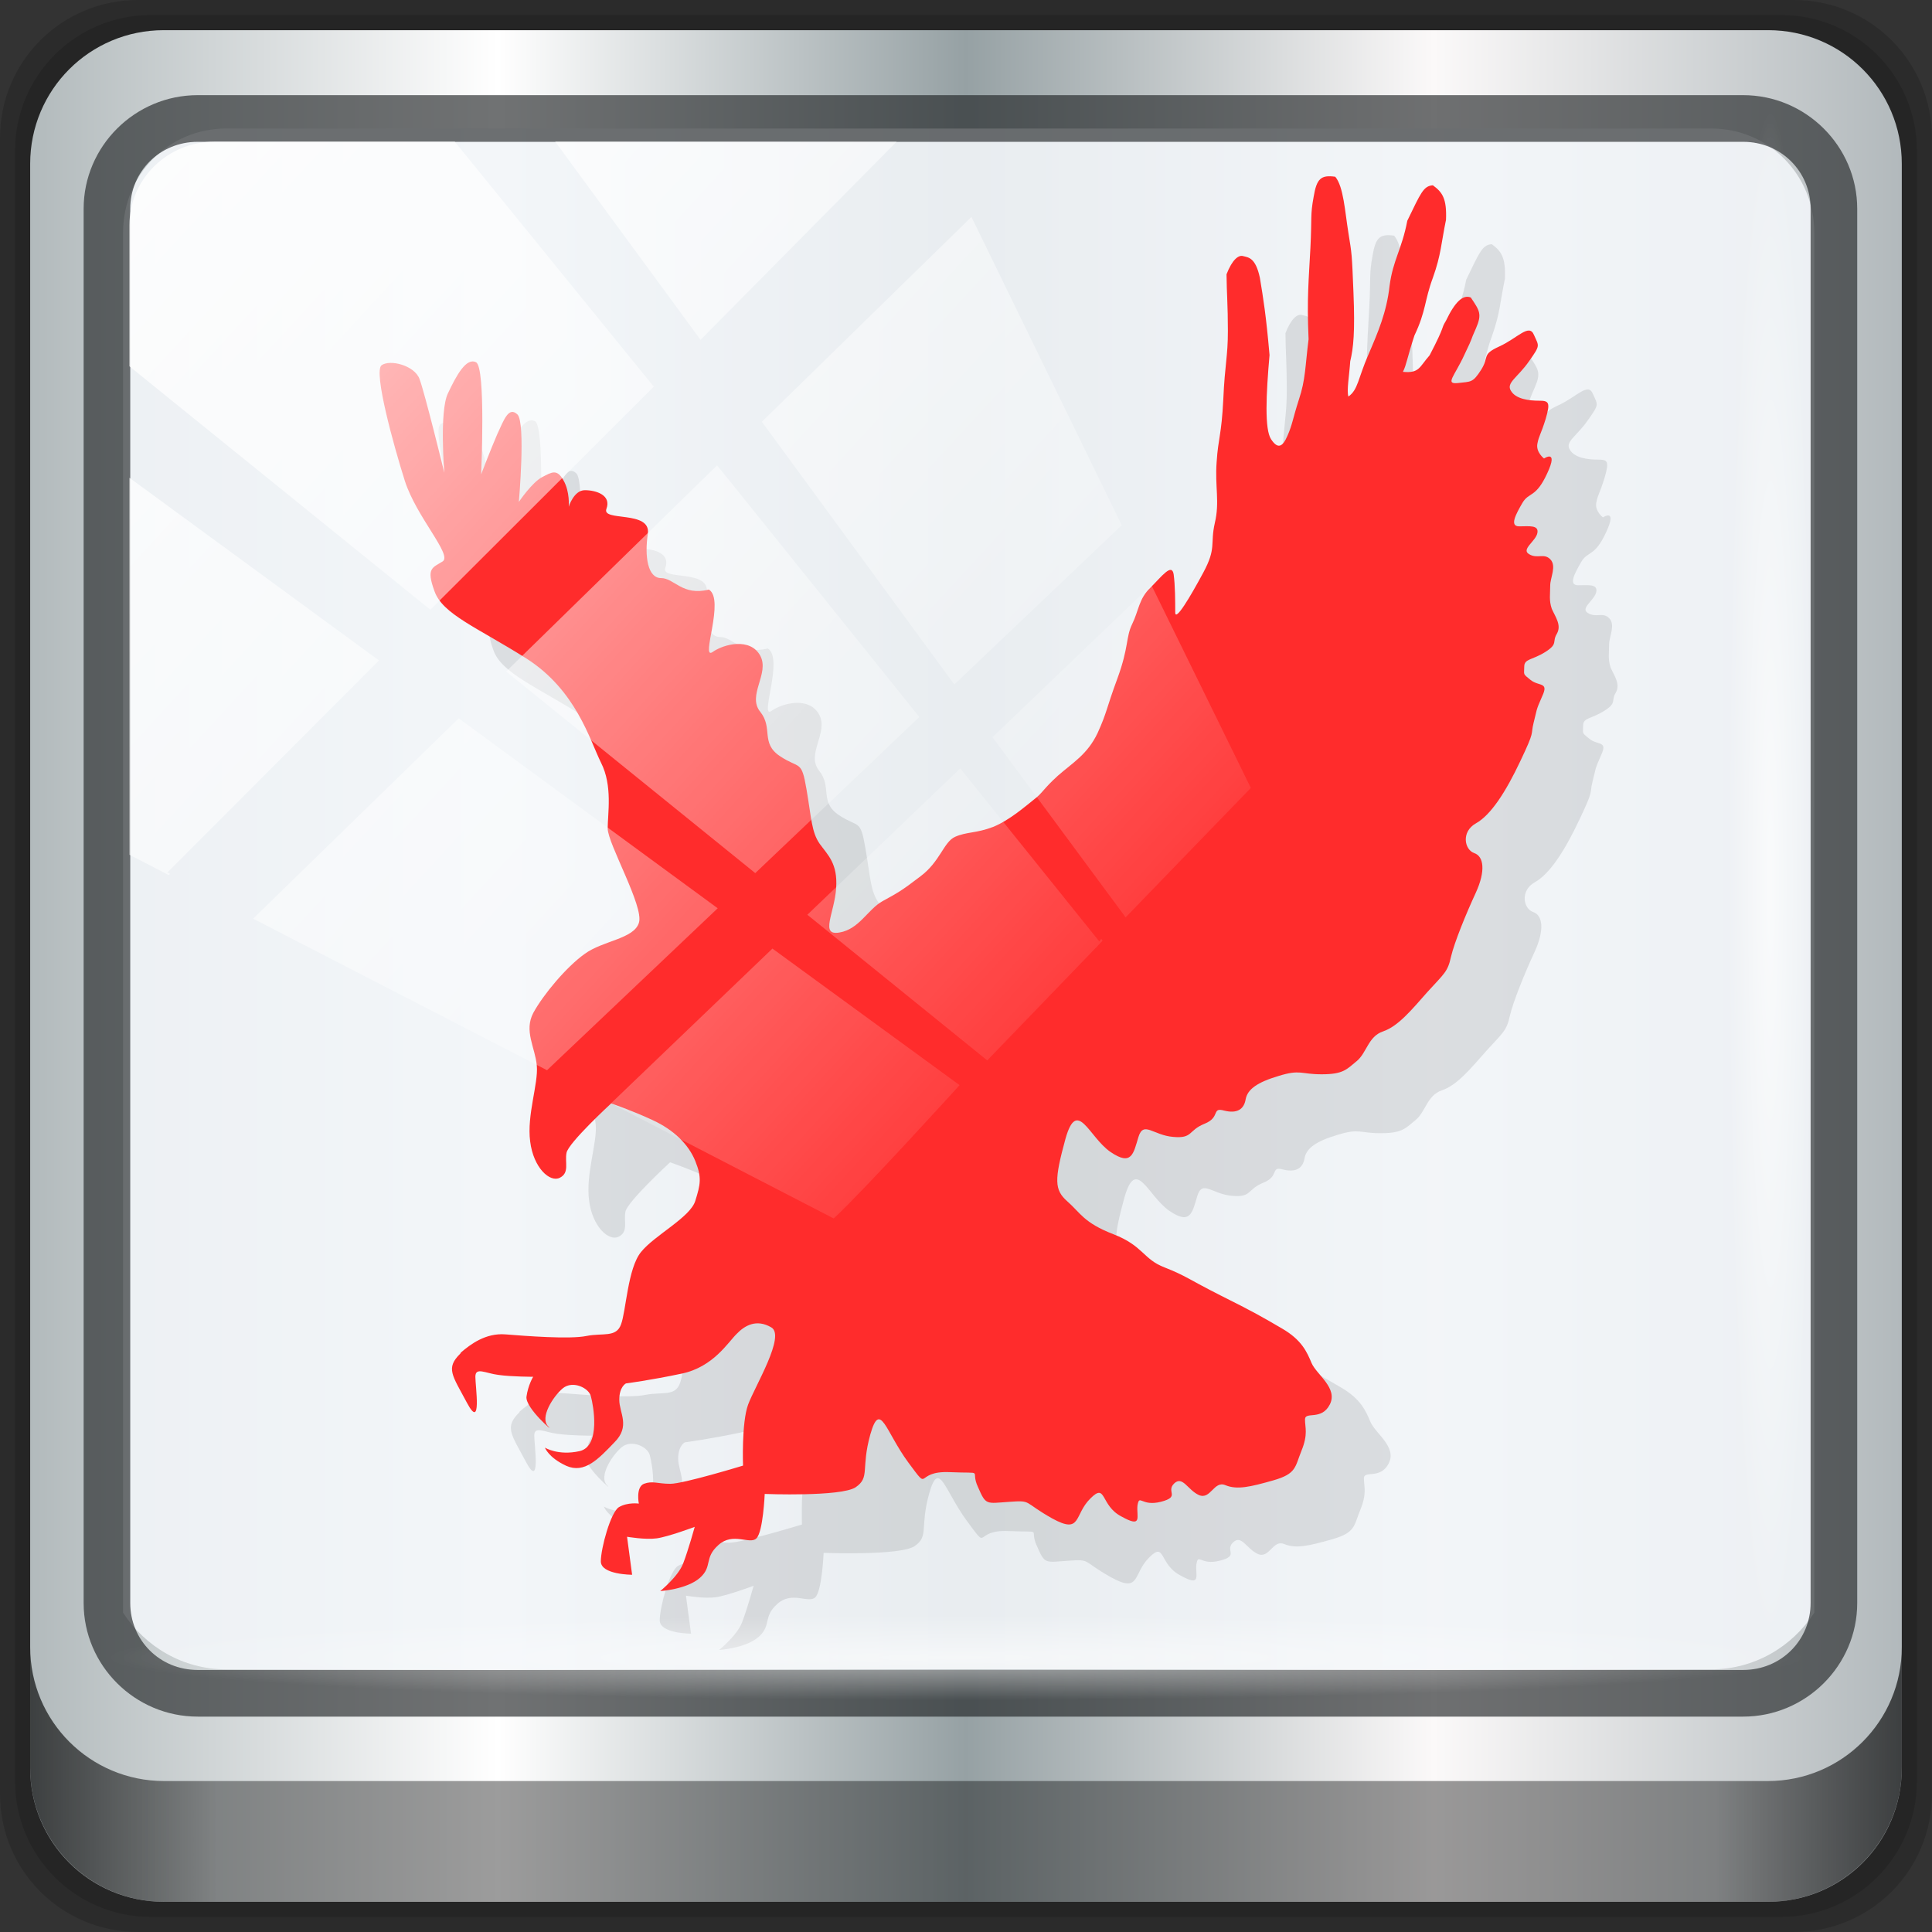 <?xml version="1.0" encoding="UTF-8" standalone="no"?>
<svg
   xmlns:dc="http://purl.org/dc/elements/1.1/"
   xmlns:cc="http://creativecommons.org/ns#"
   xmlns:rdf="http://www.w3.org/1999/02/22-rdf-syntax-ns#"
   xmlns:svg="http://www.w3.org/2000/svg"
   xmlns="http://www.w3.org/2000/svg"
   xmlns:xlink="http://www.w3.org/1999/xlink"
   xmlns:sodipodi="http://sodipodi.sourceforge.net/DTD/sodipodi-0.dtd"
   xmlns:inkscape="http://www.inkscape.org/namespaces/inkscape"
   viewBox="0 0 48 48"
   version="1.1"
   id="svg55"
   sodipodi:docname="eagle.svg"
   inkscape:version="0.92.2 5c3e80d, 2017-08-06">
  <rect x="0" y="0" width="48" height="48" fill="#333333" stroke="none"/>
  <sodipodi:namedview
     pagecolor="#ffffff"
     bordercolor="#666666"
     borderopacity="1"
     objecttolerance="10"
     gridtolerance="10"
     guidetolerance="10"
     inkscape:pageopacity="0"
     inkscape:pageshadow="2"
     inkscape:window-width="1280"
     inkscape:window-height="943"
     id="namedview57"
     showgrid="false"
     inkscape:zoom="4.9166667"
     inkscape:cx="-15.864407"
     inkscape:cy="22.372881"
     inkscape:window-x="0"
     inkscape:window-y="19"
     inkscape:window-maximized="1"
     inkscape:current-layer="g1532" />
  <defs
     id="defs17">
    <linearGradient
       id="linearGradient3764"
       x1="1"
       x2="47"
       gradientUnits="userSpaceOnUse"
       gradientTransform="rotate(-90,24,24)">
      <stop
         style="stop-color:#333;stop-opacity:1"
         id="stop2" />
      <stop
         offset="1"
         style="stop-color:#3d3d3d;stop-opacity:1"
         id="stop4" />
    </linearGradient>
    <clipPath
       id="clipPath-182127583">
      <g
         transform="translate(0,-1004.362)"
         id="g9">
        <path
           d="m -24 13 c 0 1.105 -0.672 2 -1.5 2 -0.828 0 -1.5 -0.895 -1.5 -2 0 -1.105 0.672 -2 1.5 -2 0.828 0 1.5 0.895 1.5 2 z"
           transform="matrix(15.333,0,0,11.5,415,878.862)"
           style="fill:#1890d0"
           id="path7" />
      </g>
    </clipPath>
    <clipPath
       id="clipPath-188690824">
      <g
         transform="translate(0,-1004.362)"
         id="g14">
        <path
           d="m -24 13 c 0 1.105 -0.672 2 -1.5 2 -0.828 0 -1.5 -0.895 -1.5 -2 0 -1.105 0.672 -2 1.5 -2 0.828 0 1.5 0.895 1.5 2 z"
           transform="matrix(15.333,0,0,11.5,415,878.862)"
           style="fill:#1890d0"
           id="path12" />
      </g>
    </clipPath>
    <linearGradient
       inkscape:collect="always"
       xlink:href="#linearGradient6139-0"
       id="linearGradient4071"
       gradientUnits="userSpaceOnUse"
       gradientTransform="matrix(1.107,0,0,1.107,-4.994,-3.621)"
       x1="6"
       y1="47"
       x2="90"
       y2="47" />
    <linearGradient
       id="linearGradient6139-0">
      <stop
         id="stop6141-2"
         offset="0"
         style="stop-color:#b2babc;stop-opacity:1" />
      <stop
         style="stop-color:#ffffff;stop-opacity:1;"
         offset="0.25"
         id="stop6151-0" />
      <stop
         style="stop-color:#96a1a4;stop-opacity:1"
         offset="0.5"
         id="stop6147-1" />
      <stop
         id="stop6149-4"
         offset="0.75"
         style="stop-color:#fbf9f9;stop-opacity:1;" />
      <stop
         id="stop6143-4"
         offset="1"
         style="stop-color:#b2b9bc;stop-opacity:1" />
    </linearGradient>
    <linearGradient
       gradientTransform="translate(0.149,0.415)"
       inkscape:collect="always"
       xlink:href="#linearGradient3832-0-6-1-1"
       id="linearGradient4129"
       x1="1.5"
       y1="88.172"
       x2="94.5"
       y2="88.172"
       gradientUnits="userSpaceOnUse" />
    <linearGradient
       id="linearGradient3832-0-6-1-1">
      <stop
         style="stop-color:#000000;stop-opacity:1;"
         offset="0"
         id="stop3834-6-3-7-1" />
      <stop
         id="stop3872-2-4"
         offset="0.1"
         style="stop-color:#000000;stop-opacity:0.588;" />
      <stop
         style="stop-color:#000000;stop-opacity:0.588;"
         offset="0.9"
         id="stop3844-6-2-7-6" />
      <stop
         style="stop-color:#000000;stop-opacity:1;"
         offset="1"
         id="stop3836-5-0-2-9" />
    </linearGradient>
    <radialGradient
       inkscape:collect="always"
       xlink:href="#linearGradient3737"
       id="radialGradient7462"
       gradientUnits="userSpaceOnUse"
       gradientTransform="matrix(0.975,0,0,0.049,34.048,80.582)"
       cx="13.948"
       cy="44.893"
       fx="13.948"
       fy="44.893"
       r="43.199" />
    <linearGradient
       id="linearGradient3737">
      <stop
         offset="0"
         style="stop-color:#ffffff;stop-opacity:1"
         id="stop3739" />
      <stop
         offset="1"
         style="stop-color:#ffffff;stop-opacity:0"
         id="stop3741" />
    </linearGradient>
    <radialGradient
       inkscape:collect="always"
       xlink:href="#linearGradient3737"
       id="radialGradient7464"
       gradientUnits="userSpaceOnUse"
       gradientTransform="matrix(0.888,0,0,0.049,31.96,-90.317)"
       cx="13.948"
       cy="44.893"
       fx="13.948"
       fy="44.893"
       r="43.199" />
    <linearGradient
       inkscape:collect="always"
       xlink:href="#linearGradient3737"
       id="linearGradient4767"
       gradientUnits="userSpaceOnUse"
       x1="2.771"
       y1="-28.642"
       x2="50.528"
       y2="14.514" />
    <clipPath
       id="clipPath4156-4-1"
       clipPathUnits="userSpaceOnUse">
      <path
         inkscape:connector-curvature="0"
         id="path4158-0-8"
         d="m 27.046,-55.695 -14.214,13.321 h 0.061 l 15.653,21.771 10.231,-10.546 C 38.562,-32.302 27.468,-54.819 27.046,-55.695 Z M 9.647,-39.383 -5.241,-25.321 15.988,-7.806 26.372,-18.383 Z m 31.491,12.951 -9.741,9.714 8.945,12.458 7.781,-7.555 z m -49.84,4.379 -13.754,12.982 26.283,13.846 0.061,-0.062 -0.123,-0.062 L 13.599,-5.401 -8.702,-22.053 Z m 38.015,7.401 -9.803,9.775 11.579,9.559 7.628,-7.401 -8.669,-11.009 z m 20.187,5.674 -7.383,7.216 6.188,8.542 5.82,-6.137 z m -32.195,6.322 -9.557,9.498 13.662,7.185 7.934,-7.678 z m 23.312,2.374 -7.107,6.938 8.363,6.907 5.361,-5.674 -0.061,-0.092 -0.092,0.123 -6.464,-8.203 z m -8.73,8.542 -7.505,7.339 10.354,5.458 c 1.397,-1.321 5.675,-6.123 5.851,-6.322 z"
         style="opacity:0.6;fill:#ffffff;fill-opacity:1;stroke:none" />
    </clipPath>
    <linearGradient
       id="ButtonShadow-16"
       gradientTransform="scale(1.006,0.994)"
       x1="45.448"
       y1="92.54"
       x2="45.448"
       y2="7.017"
       gradientUnits="userSpaceOnUse">
      <stop
         style="stop-color:#000000;stop-opacity:1;"
         offset="0"
         id="stop3750-6" />
      <stop
         style="stop-color:#000000;stop-opacity:0.588;"
         offset="1"
         id="stop3752-4" />
    </linearGradient>
    <clipPath
       clipPathUnits="userSpaceOnUse"
       id="clipPath4355-7">
      <rect
         style="fill:#ffffff;fill-opacity:1;fill-rule:nonzero;stroke:none"
         id="rect4357-5"
         width="84"
         height="80"
         x="6"
         y="6"
         rx="6"
         ry="6" />
    </clipPath>
    <clipPath
       clipPathUnits="userSpaceOnUse"
       id="clipPath4355-9">
      <rect
         style="fill:#ffffff;fill-opacity:1;fill-rule:nonzero;stroke:none"
         id="rect4357-1"
         width="84"
         height="80"
         x="6"
         y="6"
         rx="6"
         ry="6" />
    </clipPath>
    <clipPath
       clipPathUnits="userSpaceOnUse"
       id="clipPath4355-1">
      <rect
         style="fill:#ffffff;fill-opacity:1;fill-rule:nonzero;stroke:none"
         id="rect4357-9"
         width="84"
         height="80"
         x="6"
         y="6"
         rx="6"
         ry="6" />
    </clipPath>
    <clipPath
       clipPathUnits="userSpaceOnUse"
       id="clipPath3943-52-0">
      <path
         id="path3945-4-1"
         d="m 69.781,20.844 -5,3.438 c 5.587,5.537 9,13.328 9,21.812 0,8.434 -3.377,16.096 -8.906,21.625 l 5,3.438 C 76.078,64.576 80,55.844 80,46.094 c 2e-6,-9.797 -3.963,-18.66 -10.219,-25.25 z M 40,24.062 28.906,36.219 H 21.5 c -0.823,0 -1.5,0.677 -1.5,1.5 v 1 14.844 1 c 0,0.823 0.684,1.61 1.5,1.5 h 7.406 L 40,68 V 66 26.062 Z m 20.594,3.281 -5,3.438 L 55.5,30.875 c 3.938,3.89 6.406,9.25 6.406,15.219 0,5.921 -2.43,11.148 -6.312,15.031 l 0.094,0.094 5.094,3.438 c 4.475,-4.908 7.25,-11.402 7.25,-18.562 0,-7.231 -2.879,-13.831 -7.438,-18.75 z m -9.25,6.5 -5.219,3.625 c 2.222,2.218 3.719,5.24 3.719,8.625 0,3.337 -1.459,6.228 -3.625,8.438 l 5.219,3.625 c 2.822,-3.237 4.531,-7.434 4.531,-12.062 0,-4.673 -1.754,-9.001 -4.625,-12.25 z"
         style="color:#000000;display:inline;overflow:visible;visibility:visible;opacity:0.8;fill:#ff00ff;fill-opacity:1;fill-rule:nonzero;stroke:none;stroke-width:1;marker:none;enable-background:accumulate"
         inkscape:connector-curvature="0" />
    </clipPath>
    <clipPath
       id="clipPath-182127583-3">
      <g
         transform="translate(0,-1004.362)"
         id="g9-6">
        <path
           inkscape:connector-curvature="0"
           d="m -24,13 c 0,1.105 -0.672,2 -1.5,2 -0.828,0 -1.5,-0.895 -1.5,-2 0,-1.105 0.672,-2 1.5,-2 0.828,0 1.5,0.895 1.5,2 z"
           transform="matrix(15.333,0,0,11.5,415,878.862)"
           style="fill:#1890d0"
           id="path7-7" />
      </g>
    </clipPath>
  </defs>
  <g
     id="g49">
    <g
       style="clip-path:url(#clipPath-188690824)"
       clip-path="url(#clipPath-188690824)"
       id="g47">
      <!-- color: #3d3d3d -->
      <g
         id="g45" />
    </g>
  </g>
  <g
     transform="translate(0,-1074.52)"
     id="layer1"
     inkscape:label="Livello 1">
    <g
       id="g2574"
       style="display:inline"
       transform="translate(-0.149,1026.105)">
      <g
         transform="matrix(0.5,0,0,0.5,0.074,48.207)"
         id="g1532">
        <path
           inkscape:connector-curvature="0"
           id="path3288"
           d="M 89.292,0.415 H 7.006 c -3.799,0 -6.857,3.058 -6.857,6.857 V 89.558 c 0,3.799 3.058,6.857 6.857,6.857 H 89.292 c 3.799,0 6.857,-3.058 6.857,-6.857 V 7.272 c 0,-3.799 -3.058,-6.857 -6.857,-6.857 z"
           style="display:inline;opacity:0.15;fill:#000000;fill-opacity:1;fill-rule:nonzero;stroke:none" />
        <path
           style="display:inline;opacity:0.15;fill:#000000;fill-opacity:1;fill-rule:nonzero;stroke:none"
           d="M 88.649,1.165 H 7.649 c -3.739,0 -6.75,3.01 -6.75,6.75 V 88.915 c 0,3.74 3.011,6.75 6.75,6.75 H 88.649 c 3.74,0 6.75,-3.01 6.75,-6.75 V 7.915 c 0,-3.739 -3.01,-6.75 -6.75,-6.75 z"
           id="path4085"
           inkscape:connector-curvature="0" />
        <path
           inkscape:connector-curvature="0"
           id="rect4251-1"
           d="M 88.006,1.915 H 8.292 c -3.68,0 -6.643,2.963 -6.643,6.643 V 88.272 c 0,3.68 2.963,6.643 6.643,6.643 H 88.006 c 3.68,0 6.643,-2.963 6.643,-6.643 V 8.558 c 0,-3.68 -2.963,-6.643 -6.643,-6.643 z"
           style="display:inline;fill:url(#linearGradient4071);fill-opacity:1;fill-rule:nonzero;stroke:none" />
        <path
           sodipodi:nodetypes="sscccsccscccsss"
           inkscape:connector-curvature="0"
           id="path3400-6"
           d="m 11.39,6.802 c -2.856,0 -5.124,2.288 -5.124,5.171 v 21.427 7.239 39.914 c 1.097,1.684 2.969,2.812 5.124,2.812 h 4.099 65.589 4.099 c 2.155,0 4.027,-1.127 5.124,-2.812 V 40.64 33.401 11.973 c 0,-2.883 -2.268,-5.171 -5.124,-5.171 z"
           style="display:inline;opacity:0.9;fill:#f2f5f8;fill-opacity:1;fill-rule:nonzero;stroke:none;stroke-width:1.03" />
        <path
           style="color:#000000;font-style:normal;font-variant:normal;font-weight:normal;font-stretch:normal;font-size:medium;line-height:normal;font-family:Sans;-inkscape-font-specification:Sans;text-indent:0;text-align:start;text-decoration:none;text-decoration-line:none;letter-spacing:normal;word-spacing:normal;text-transform:none;writing-mode:lr-tb;direction:ltr;baseline-shift:baseline;text-anchor:start;display:inline;overflow:visible;visibility:visible;fill:#1f2224;fill-opacity:0.633;stroke:none;stroke-width:2.376;marker:none;enable-background:accumulate"
           d="m 9.974,5.144 c -3.117,0 -5.668,2.54 -5.668,5.646 v 69.278 c 0,3.106 2.551,5.646 5.668,5.646 H 86.766 c 3.117,0 5.668,-2.54 5.668,-5.646 V 10.79 c 0,-3.106 -2.551,-5.646 -5.668,-5.646 z m 0,2.319 H 86.766 c 1.888,0 3.352,1.48 3.352,3.327 v 69.278 c 0,1.846 -1.464,3.327 -3.352,3.327 H 9.974 c -1.888,0 -3.352,-1.48 -3.352,-3.327 V 10.79 c 0,-1.846 1.464,-3.327 3.352,-3.327 z"
           id="path4989"
           inkscape:connector-curvature="0" />
        <path
           id="path4118"
           d="m 1.649,82.259 v 6 c 0,3.68 2.976,6.656 6.656,6.656 H 87.993 c 3.68,0 6.656,-2.976 6.656,-6.656 v -6 c 0,3.68 -2.976,6.656 -6.656,6.656 H 8.305 c -3.68,0 -6.656,-2.976 -6.656,-6.656 z"
           style="display:inline;opacity:0.658;fill:url(#linearGradient4129);fill-opacity:1;fill-rule:nonzero;stroke:none"
           inkscape:connector-curvature="0" />
        <g
           transform="matrix(2.927,0,0,2.927,-21.966,-25.925)"
           clip-path="url(#clipPath-188690824)"
           id="g976">
          <g
             style="fill:#000000;fill-opacity:0.987"
             id="g41">
            <g
               id="g39"
               clip-path="url(#clipPath-182127583-3)"
               style="fill:#000000;fill-opacity:0.987">
              <g
                 style="fill:#000000;fill-opacity:0.987"
                 id="g37"
                 transform="translate(1,1)">
                <g
                   id="g35"
                   style="opacity:0.1;fill:#000000;fill-opacity:0.987">
                  <!-- color: #3d3d3d -->
                  <g
                     style="fill:#000000;fill-opacity:0.987"
                     id="g33">
                    <path
                       inkscape:connector-curvature="0"
                       id="path31"
                       style="fill:#000000;fill-opacity:0.996;fill-rule:evenodd;stroke:none"
                       d="m 15.379,31.961 c 0.164,-0.141 0.422,-0.336 0.758,-0.309 0.336,0.027 1.094,0.086 1.375,0.027 0.277,-0.055 0.504,0.031 0.586,-0.195 0.086,-0.223 0.113,-0.953 0.34,-1.23 0.223,-0.281 0.84,-0.59 0.922,-0.871 0.086,-0.277 0.113,-0.391 0,-0.672 -0.113,-0.281 -0.363,-0.531 -0.73,-0.699 -0.363,-0.168 -0.699,-0.281 -0.699,-0.281 0,0 -0.73,0.672 -0.758,0.84 -0.031,0.164 0.055,0.336 -0.113,0.422 -0.168,0.086 -0.449,-0.168 -0.504,-0.617 -0.059,-0.445 0.141,-0.98 0.113,-1.285 -0.027,-0.309 -0.223,-0.59 -0.059,-0.898 0.168,-0.309 0.563,-0.781 0.871,-1 0.309,-0.227 0.84,-0.254 0.922,-0.531 0.086,-0.273 -0.531,-1.344 -0.531,-1.598 0,-0.25 0.086,-0.727 -0.113,-1.117 -0.195,-0.395 -0.422,-1.227 -1.262,-1.766 -0.84,-0.531 -1.43,-0.754 -1.566,-1.148 -0.145,-0.395 -0.031,-0.395 0.141,-0.504 0.164,-0.113 -0.449,-0.754 -0.645,-1.371 -0.195,-0.617 -0.531,-1.844 -0.395,-1.957 0.141,-0.105 0.559,0 0.645,0.23 0.086,0.223 0.422,1.594 0.422,1.594 0,0 -0.086,-1.035 0.059,-1.344 0.148,-0.316 0.316,-0.617 0.48,-0.531 0.168,0.086 0.086,1.902 0.086,1.902 0,0 0.164,-0.43 0.273,-0.68 0.117,-0.254 0.195,-0.477 0.344,-0.336 0.141,0.148 0.023,1.484 0.023,1.484 0,0 0.227,-0.336 0.398,-0.422 0.164,-0.086 0.25,-0.141 0.359,0.055 0.113,0.195 0.09,0.449 0.09,0.449 0,0 0.086,-0.281 0.273,-0.281 0.195,0 0.453,0.086 0.367,0.316 -0.086,0.223 0.758,0.02 0.703,0.422 -0.059,0.391 0,0.754 0.223,0.754 0.227,0 0.363,0.309 0.813,0.195 0.277,0.168 -0.145,1.195 0.059,1.063 0.195,-0.141 0.645,-0.25 0.813,0.059 0.164,0.305 -0.227,0.672 0,0.953 0.223,0.277 0,0.531 0.336,0.754 0.336,0.223 0.363,0.055 0.449,0.559 0.086,0.504 0.086,0.727 0.223,0.926 0.141,0.195 0.309,0.336 0.281,0.754 -0.027,0.422 -0.281,0.813 0.055,0.754 0.336,-0.055 0.48,-0.391 0.73,-0.531 0.254,-0.141 0.309,-0.164 0.645,-0.422 0.336,-0.25 0.395,-0.586 0.59,-0.672 0.195,-0.086 0.363,-0.059 0.645,-0.168 0.281,-0.113 0.563,-0.363 0.703,-0.473 0.145,-0.113 0.145,-0.168 0.395,-0.395 0.254,-0.223 0.504,-0.363 0.676,-0.727 0.164,-0.363 0.141,-0.398 0.336,-0.926 0.195,-0.531 0.141,-0.699 0.25,-0.922 0.113,-0.23 0.113,-0.43 0.309,-0.617 0.195,-0.195 0.363,-0.422 0.395,-0.23 0.027,0.191 0.027,0.48 0.027,0.648 0,0.164 0.25,-0.254 0.477,-0.676 0.227,-0.422 0.113,-0.477 0.195,-0.84 0.086,-0.363 0,-0.613 0.031,-1.035 0.027,-0.418 0.082,-0.445 0.113,-1.063 0.027,-0.613 0.078,-0.719 0.078,-1.164 0,-0.445 -0.02,-0.633 -0.023,-0.961 0.098,-0.254 0.207,-0.332 0.281,-0.309 0.09,0.023 0.211,0.023 0.285,0.367 0.059,0.359 0.105,0.633 0.164,1.313 -0.059,0.672 -0.086,1.262 0.027,1.43 0.109,0.164 0.191,0.141 0.277,-0.059 0.086,-0.195 0.086,-0.277 0.195,-0.617 0.113,-0.336 0.105,-0.555 0.164,-1.023 -0.031,-0.699 0.004,-1.016 0.031,-1.551 0.027,-0.531 -0.004,-0.547 0.055,-0.867 0.051,-0.305 0.121,-0.375 0.367,-0.34 0.141,0.168 0.164,0.59 0.223,0.953 0.059,0.367 0.059,0.34 0.086,1.012 0.027,0.672 0,0.938 -0.055,1.168 -0.016,0.246 -0.063,0.496 -0.031,0.598 0.164,-0.113 0.164,-0.309 0.336,-0.703 0.168,-0.391 0.313,-0.727 0.363,-1.176 0.059,-0.445 0.207,-0.613 0.301,-1.105 0.23,-0.473 0.273,-0.59 0.434,-0.602 0.16,0.117 0.238,0.223 0.223,0.586 -0.082,0.395 -0.082,0.59 -0.223,0.984 -0.145,0.391 -0.113,0.559 -0.313,0.98 -0.121,0.367 -0.133,0.492 -0.195,0.617 0.281,0.027 0.277,-0.082 0.453,-0.281 0.281,-0.539 0.18,-0.426 0.277,-0.586 0.156,-0.328 0.293,-0.449 0.422,-0.395 0.148,0.223 0.195,0.277 0.086,0.527 -0.113,0.25 -0.023,0.086 -0.195,0.445 -0.168,0.367 -0.336,0.504 -0.109,0.48 0.223,-0.027 0.25,0 0.395,-0.227 0.141,-0.227 0,-0.254 0.309,-0.395 0.309,-0.141 0.504,-0.395 0.586,-0.195 0.086,0.195 0.113,0.168 -0.082,0.445 -0.195,0.281 -0.395,0.367 -0.309,0.504 0.082,0.141 0.309,0.168 0.477,0.168 0.168,0 0.195,0.027 0.113,0.309 -0.086,0.277 -0.113,0.277 -0.141,0.422 -0.027,0.145 0.113,0.25 0.113,0.25 0,0 0.25,-0.168 0.055,0.25 -0.195,0.426 -0.309,0.313 -0.422,0.504 -0.113,0.195 -0.223,0.398 -0.055,0.398 0.168,0 0.336,-0.027 0.309,0.113 -0.027,0.141 -0.281,0.277 -0.141,0.359 0.141,0.086 0.25,-0.023 0.359,0.086 0.113,0.113 0,0.313 0,0.445 0,0.148 -0.023,0.254 0.027,0.398 0.063,0.141 0.168,0.277 0.086,0.422 -0.086,0.141 0.027,0.168 -0.195,0.309 -0.223,0.141 -0.359,0.113 -0.359,0.25 0,0.145 -0.031,0.113 0.109,0.227 0.145,0.113 0.313,0.027 0.195,0.277 -0.113,0.254 -0.086,0.223 -0.145,0.449 -0.055,0.223 0.031,0.113 -0.223,0.645 -0.25,0.531 -0.504,0.922 -0.758,1.063 -0.25,0.141 -0.195,0.445 -0.027,0.504 0.164,0.055 0.195,0.305 0.027,0.672 -0.168,0.363 -0.363,0.84 -0.422,1.09 -0.055,0.254 -0.113,0.281 -0.398,0.594 -0.273,0.309 -0.5,0.586 -0.758,0.672 -0.25,0.086 -0.273,0.363 -0.445,0.504 -0.172,0.141 -0.227,0.223 -0.594,0.223 -0.359,0 -0.359,-0.086 -0.727,0.027 -0.367,0.109 -0.531,0.227 -0.563,0.395 -0.027,0.168 -0.141,0.25 -0.363,0.195 -0.223,-0.063 -0.059,0.113 -0.336,0.223 -0.281,0.113 -0.195,0.254 -0.531,0.223 -0.34,-0.027 -0.504,-0.277 -0.59,0 -0.086,0.281 -0.113,0.504 -0.477,0.254 -0.367,-0.254 -0.563,-0.926 -0.762,-0.223 -0.191,0.699 -0.191,0.867 0.031,1.063 0.223,0.195 0.277,0.363 0.785,0.559 0.504,0.195 0.504,0.426 0.867,0.563 0.367,0.145 0.395,0.195 0.953,0.477 0.563,0.281 0.703,0.363 1.039,0.559 0.336,0.195 0.422,0.395 0.504,0.59 0.086,0.195 0.449,0.422 0.309,0.699 -0.141,0.281 -0.422,0.113 -0.422,0.254 0,0.141 0.055,0.25 -0.059,0.531 -0.113,0.277 -0.082,0.391 -0.477,0.504 -0.398,0.113 -0.617,0.164 -0.816,0.082 -0.195,-0.082 -0.25,0.254 -0.449,0.168 -0.191,-0.086 -0.277,-0.336 -0.422,-0.195 -0.141,0.141 0.113,0.223 -0.223,0.309 -0.336,0.086 -0.363,-0.141 -0.398,0.063 -0.02,0.188 0.094,0.391 -0.27,0.188 -0.367,-0.188 -0.254,-0.586 -0.531,-0.305 -0.281,0.277 -0.145,0.613 -0.648,0.336 -0.5,-0.281 -0.336,-0.309 -0.727,-0.281 -0.395,0.027 -0.395,0.063 -0.531,-0.25 -0.145,-0.309 0.141,-0.227 -0.48,-0.254 -0.617,-0.027 -0.309,0.367 -0.703,-0.164 -0.391,-0.531 -0.477,-1.063 -0.645,-0.477 -0.164,0.59 0,0.727 -0.25,0.898 -0.25,0.164 -1.543,0.113 -1.543,0.113 0,0 -0.027,0.645 -0.141,0.754 -0.113,0.113 -0.395,-0.113 -0.645,0.113 -0.25,0.223 -0.094,0.363 -0.316,0.559 -0.223,0.195 -0.672,0.223 -0.672,0.223 0,0 0.309,-0.25 0.391,-0.473 0.086,-0.223 0.195,-0.617 0.195,-0.617 0,0 -0.449,0.168 -0.645,0.195 -0.195,0.027 -0.504,-0.027 -0.504,-0.027 l 0.086,0.645 c 0,0 -0.531,0 -0.531,-0.227 0,-0.223 0.168,-0.84 0.309,-0.922 0.148,-0.086 0.336,-0.059 0.336,-0.059 0,0 -0.055,-0.277 0.086,-0.336 0.148,-0.055 0.23,0 0.449,0 0.223,0 1.234,-0.309 1.234,-0.309 0,0 -0.027,-0.727 0.086,-1.035 0.113,-0.309 0.645,-1.176 0.391,-1.313 -0.25,-0.145 -0.449,-0.031 -0.586,0.113 -0.145,0.141 -0.395,0.559 -0.926,0.672 -0.531,0.113 -0.953,0.168 -0.953,0.168 0,0 -0.113,0.055 -0.113,0.277 0,0.227 0.195,0.449 -0.086,0.727 -0.27,0.281 -0.504,0.531 -0.813,0.395 -0.305,-0.141 -0.363,-0.309 -0.363,-0.309 0,0 0.223,0.141 0.59,0.059 0.363,-0.086 0.23,-0.785 0.191,-0.926 -0.027,-0.141 -0.305,-0.281 -0.477,-0.141 -0.168,0.141 -0.395,0.5 -0.25,0.645 0.141,0.141 -0.395,-0.309 -0.367,-0.504 0.027,-0.195 0.113,-0.336 0.113,-0.336 0,0 -0.363,0 -0.586,-0.031 -0.223,-0.027 -0.395,-0.141 -0.395,0.031 0,0.164 0.113,0.922 -0.141,0.445 -0.254,-0.477 -0.367,-0.59 -0.113,-0.84 m -0.004,0.004" />
                  </g>
                </g>
              </g>
            </g>
          </g>
          <path
             inkscape:connector-curvature="0"
             id="path43"
             style="fill:#ff2c2c;fill-opacity:1;fill-rule:evenodd;stroke:none"
             d="m 15.379,31.961 c 0.164,-0.141 0.422,-0.336 0.758,-0.309 0.336,0.027 1.094,0.086 1.375,0.027 0.277,-0.055 0.504,0.031 0.586,-0.195 0.086,-0.223 0.113,-0.953 0.34,-1.23 0.223,-0.281 0.84,-0.59 0.922,-0.871 0.086,-0.277 0.113,-0.391 0,-0.672 -0.113,-0.281 -0.363,-0.531 -0.73,-0.699 -0.363,-0.168 -0.699,-0.281 -0.699,-0.281 0,0 -0.73,0.672 -0.758,0.84 -0.031,0.164 0.055,0.336 -0.113,0.422 -0.168,0.086 -0.449,-0.168 -0.504,-0.617 -0.059,-0.445 0.141,-0.98 0.113,-1.285 -0.027,-0.309 -0.223,-0.59 -0.059,-0.898 0.168,-0.309 0.563,-0.781 0.871,-1 0.309,-0.227 0.84,-0.254 0.922,-0.531 0.086,-0.273 -0.531,-1.344 -0.531,-1.598 0,-0.25 0.086,-0.727 -0.113,-1.117 -0.195,-0.395 -0.422,-1.227 -1.262,-1.766 -0.84,-0.531 -1.43,-0.754 -1.566,-1.148 -0.145,-0.395 -0.031,-0.395 0.141,-0.504 0.164,-0.113 -0.449,-0.754 -0.645,-1.371 -0.195,-0.617 -0.531,-1.844 -0.395,-1.957 0.141,-0.105 0.559,0 0.645,0.23 0.086,0.223 0.422,1.594 0.422,1.594 0,0 -0.086,-1.035 0.059,-1.344 0.148,-0.316 0.316,-0.617 0.48,-0.531 0.168,0.086 0.086,1.902 0.086,1.902 0,0 0.164,-0.43 0.273,-0.68 0.117,-0.254 0.195,-0.477 0.344,-0.336 0.141,0.148 0.023,1.484 0.023,1.484 0,0 0.227,-0.336 0.398,-0.422 0.164,-0.086 0.25,-0.141 0.359,0.055 0.113,0.195 0.09,0.449 0.09,0.449 0,0 0.086,-0.281 0.273,-0.281 0.195,0 0.453,0.086 0.367,0.316 -0.086,0.223 0.758,0.02 0.703,0.422 -0.059,0.391 0,0.754 0.223,0.754 0.227,0 0.363,0.309 0.813,0.195 0.277,0.168 -0.145,1.195 0.059,1.063 0.195,-0.141 0.645,-0.25 0.813,0.059 0.164,0.305 -0.227,0.672 0,0.953 0.223,0.277 0,0.531 0.336,0.754 0.336,0.223 0.363,0.055 0.449,0.559 0.086,0.504 0.086,0.727 0.223,0.926 0.141,0.195 0.309,0.336 0.281,0.754 -0.027,0.422 -0.281,0.813 0.055,0.754 0.336,-0.055 0.48,-0.391 0.73,-0.531 0.254,-0.141 0.309,-0.164 0.645,-0.422 0.336,-0.25 0.395,-0.586 0.59,-0.672 0.195,-0.086 0.363,-0.059 0.645,-0.168 0.281,-0.113 0.563,-0.363 0.703,-0.473 0.145,-0.113 0.145,-0.168 0.395,-0.395 0.254,-0.223 0.504,-0.363 0.676,-0.727 0.164,-0.363 0.141,-0.398 0.336,-0.926 0.195,-0.531 0.141,-0.699 0.25,-0.922 0.113,-0.23 0.113,-0.43 0.309,-0.617 0.195,-0.195 0.363,-0.422 0.395,-0.23 0.027,0.191 0.027,0.48 0.027,0.648 0,0.164 0.25,-0.254 0.477,-0.676 0.227,-0.422 0.113,-0.477 0.195,-0.84 0.086,-0.363 0,-0.613 0.031,-1.035 0.027,-0.418 0.082,-0.445 0.113,-1.063 0.027,-0.613 0.078,-0.719 0.078,-1.164 0,-0.445 -0.02,-0.633 -0.023,-0.961 0.098,-0.254 0.207,-0.332 0.281,-0.309 0.09,0.023 0.211,0.023 0.285,0.367 0.059,0.359 0.105,0.633 0.164,1.313 -0.059,0.672 -0.086,1.262 0.027,1.43 0.109,0.164 0.191,0.141 0.277,-0.059 0.086,-0.195 0.086,-0.277 0.195,-0.617 0.113,-0.336 0.105,-0.555 0.164,-1.023 -0.031,-0.699 0.004,-1.016 0.031,-1.551 0.027,-0.531 -0.004,-0.547 0.055,-0.867 0.051,-0.305 0.121,-0.375 0.367,-0.34 0.141,0.168 0.164,0.59 0.223,0.953 0.059,0.367 0.059,0.34 0.086,1.012 0.027,0.672 0,0.938 -0.055,1.168 -0.016,0.246 -0.063,0.496 -0.031,0.598 0.164,-0.113 0.164,-0.309 0.336,-0.703 0.168,-0.391 0.313,-0.727 0.363,-1.176 0.059,-0.445 0.207,-0.613 0.301,-1.105 0.23,-0.473 0.273,-0.59 0.434,-0.602 0.16,0.117 0.238,0.223 0.223,0.586 -0.082,0.395 -0.082,0.59 -0.223,0.984 -0.145,0.391 -0.113,0.559 -0.313,0.98 -0.121,0.367 -0.133,0.492 -0.195,0.617 0.281,0.027 0.277,-0.082 0.453,-0.281 0.281,-0.539 0.18,-0.426 0.277,-0.586 0.156,-0.328 0.293,-0.449 0.422,-0.395 0.148,0.223 0.195,0.277 0.086,0.527 -0.113,0.25 -0.023,0.086 -0.195,0.445 -0.168,0.367 -0.336,0.504 -0.109,0.48 0.223,-0.027 0.25,0 0.395,-0.227 0.141,-0.227 0,-0.254 0.309,-0.395 0.309,-0.141 0.504,-0.395 0.586,-0.195 0.086,0.195 0.113,0.168 -0.082,0.445 -0.195,0.281 -0.395,0.367 -0.309,0.504 0.082,0.141 0.309,0.168 0.477,0.168 0.168,0 0.195,0.027 0.113,0.309 -0.086,0.277 -0.113,0.277 -0.141,0.422 -0.027,0.145 0.113,0.25 0.113,0.25 0,0 0.25,-0.168 0.055,0.25 -0.195,0.426 -0.309,0.313 -0.422,0.504 -0.113,0.195 -0.223,0.398 -0.055,0.398 0.168,0 0.336,-0.027 0.309,0.113 -0.027,0.141 -0.281,0.277 -0.141,0.359 0.141,0.086 0.25,-0.023 0.359,0.086 0.113,0.113 0,0.313 0,0.445 0,0.148 -0.023,0.254 0.027,0.398 0.063,0.141 0.168,0.277 0.086,0.422 -0.086,0.141 0.027,0.168 -0.195,0.309 -0.223,0.141 -0.359,0.113 -0.359,0.25 0,0.145 -0.031,0.113 0.109,0.227 0.145,0.113 0.313,0.027 0.195,0.277 -0.113,0.254 -0.086,0.223 -0.145,0.449 -0.055,0.223 0.031,0.113 -0.223,0.645 -0.25,0.531 -0.504,0.922 -0.758,1.063 -0.25,0.141 -0.195,0.445 -0.027,0.504 0.164,0.055 0.195,0.305 0.027,0.672 -0.168,0.363 -0.363,0.84 -0.422,1.09 -0.055,0.254 -0.113,0.281 -0.398,0.594 -0.273,0.309 -0.5,0.586 -0.758,0.672 -0.25,0.086 -0.273,0.363 -0.445,0.504 -0.172,0.141 -0.227,0.223 -0.594,0.223 -0.359,0 -0.359,-0.086 -0.727,0.027 -0.367,0.109 -0.531,0.227 -0.563,0.395 -0.027,0.168 -0.141,0.25 -0.363,0.195 -0.223,-0.063 -0.059,0.113 -0.336,0.223 -0.281,0.113 -0.195,0.254 -0.531,0.223 -0.34,-0.027 -0.504,-0.277 -0.59,0 -0.086,0.281 -0.113,0.504 -0.477,0.254 -0.367,-0.254 -0.563,-0.926 -0.762,-0.223 -0.191,0.699 -0.191,0.867 0.031,1.063 0.223,0.195 0.277,0.363 0.785,0.559 0.504,0.195 0.504,0.426 0.867,0.563 0.367,0.145 0.395,0.195 0.953,0.477 0.563,0.281 0.703,0.363 1.039,0.559 0.336,0.195 0.422,0.395 0.504,0.59 0.086,0.195 0.449,0.422 0.309,0.699 -0.141,0.281 -0.422,0.113 -0.422,0.254 0,0.141 0.055,0.25 -0.059,0.531 -0.113,0.277 -0.082,0.391 -0.477,0.504 -0.398,0.113 -0.617,0.164 -0.816,0.082 -0.195,-0.082 -0.25,0.254 -0.449,0.168 -0.191,-0.086 -0.277,-0.336 -0.422,-0.195 -0.141,0.141 0.113,0.223 -0.223,0.309 -0.336,0.086 -0.363,-0.141 -0.398,0.063 -0.02,0.188 0.094,0.391 -0.27,0.188 -0.367,-0.188 -0.254,-0.586 -0.531,-0.305 -0.281,0.277 -0.145,0.613 -0.648,0.336 -0.5,-0.281 -0.336,-0.309 -0.727,-0.281 -0.395,0.027 -0.395,0.063 -0.531,-0.25 -0.145,-0.309 0.141,-0.227 -0.48,-0.254 -0.617,-0.027 -0.309,0.367 -0.703,-0.164 -0.391,-0.531 -0.477,-1.063 -0.645,-0.477 -0.164,0.59 0,0.727 -0.25,0.898 -0.25,0.164 -1.543,0.113 -1.543,0.113 0,0 -0.027,0.645 -0.141,0.754 -0.113,0.113 -0.395,-0.113 -0.645,0.113 -0.25,0.223 -0.094,0.363 -0.316,0.559 -0.223,0.195 -0.672,0.223 -0.672,0.223 0,0 0.309,-0.25 0.391,-0.473 0.086,-0.223 0.195,-0.617 0.195,-0.617 0,0 -0.449,0.168 -0.645,0.195 -0.195,0.027 -0.504,-0.027 -0.504,-0.027 l 0.086,0.645 c 0,0 -0.531,0 -0.531,-0.227 0,-0.223 0.168,-0.84 0.309,-0.922 0.148,-0.086 0.336,-0.059 0.336,-0.059 0,0 -0.055,-0.277 0.086,-0.336 0.148,-0.055 0.23,0 0.449,0 0.223,0 1.234,-0.309 1.234,-0.309 0,0 -0.027,-0.727 0.086,-1.035 0.113,-0.309 0.645,-1.176 0.391,-1.313 -0.25,-0.145 -0.449,-0.031 -0.586,0.113 -0.145,0.141 -0.395,0.559 -0.926,0.672 -0.531,0.113 -0.953,0.168 -0.953,0.168 0,0 -0.113,0.055 -0.113,0.277 0,0.227 0.195,0.449 -0.086,0.727 -0.27,0.281 -0.504,0.531 -0.813,0.395 -0.305,-0.141 -0.363,-0.309 -0.363,-0.309 0,0 0.223,0.141 0.59,0.059 0.363,-0.086 0.23,-0.785 0.191,-0.926 -0.027,-0.141 -0.305,-0.281 -0.477,-0.141 -0.168,0.141 -0.395,0.5 -0.25,0.645 0.141,0.141 -0.395,-0.309 -0.367,-0.504 0.027,-0.195 0.113,-0.336 0.113,-0.336 0,0 -0.363,0 -0.586,-0.031 -0.223,-0.027 -0.395,-0.141 -0.395,0.031 0,0.164 0.113,0.922 -0.141,0.445 -0.254,-0.477 -0.367,-0.59 -0.113,-0.84 m -0.004,0.004" />
        </g>
        <rect
           ry="4.25"
           rx="0"
           y="80.665"
           x="5.524"
           height="4.25"
           width="84.25"
           id="rect4131"
           style="opacity:0.55;fill:url(#radialGradient7462);fill-opacity:1;stroke:none" />
        <rect
           transform="rotate(90)"
           style="opacity:0.669;fill:url(#radialGradient7464);fill-opacity:1;stroke:none"
           id="rect4141"
           width="76.75"
           height="4.25"
           x="5.975"
           y="-90.234"
           rx="0"
           ry="4.25" />
        <rect
           clip-path="url(#clipPath4156-4-1)"
           ry="3.957"
           rx="3.957"
           y="-30"
           x="2"
           height="69.024"
           width="75.966"
           id="rect4146"
           style="opacity:0.837;fill:url(#linearGradient4767);fill-opacity:1;stroke:none"
           transform="matrix(1.069,0,0,1.048,4.444,38.894)" />
      </g>
    </g>
  </g>
</svg>
